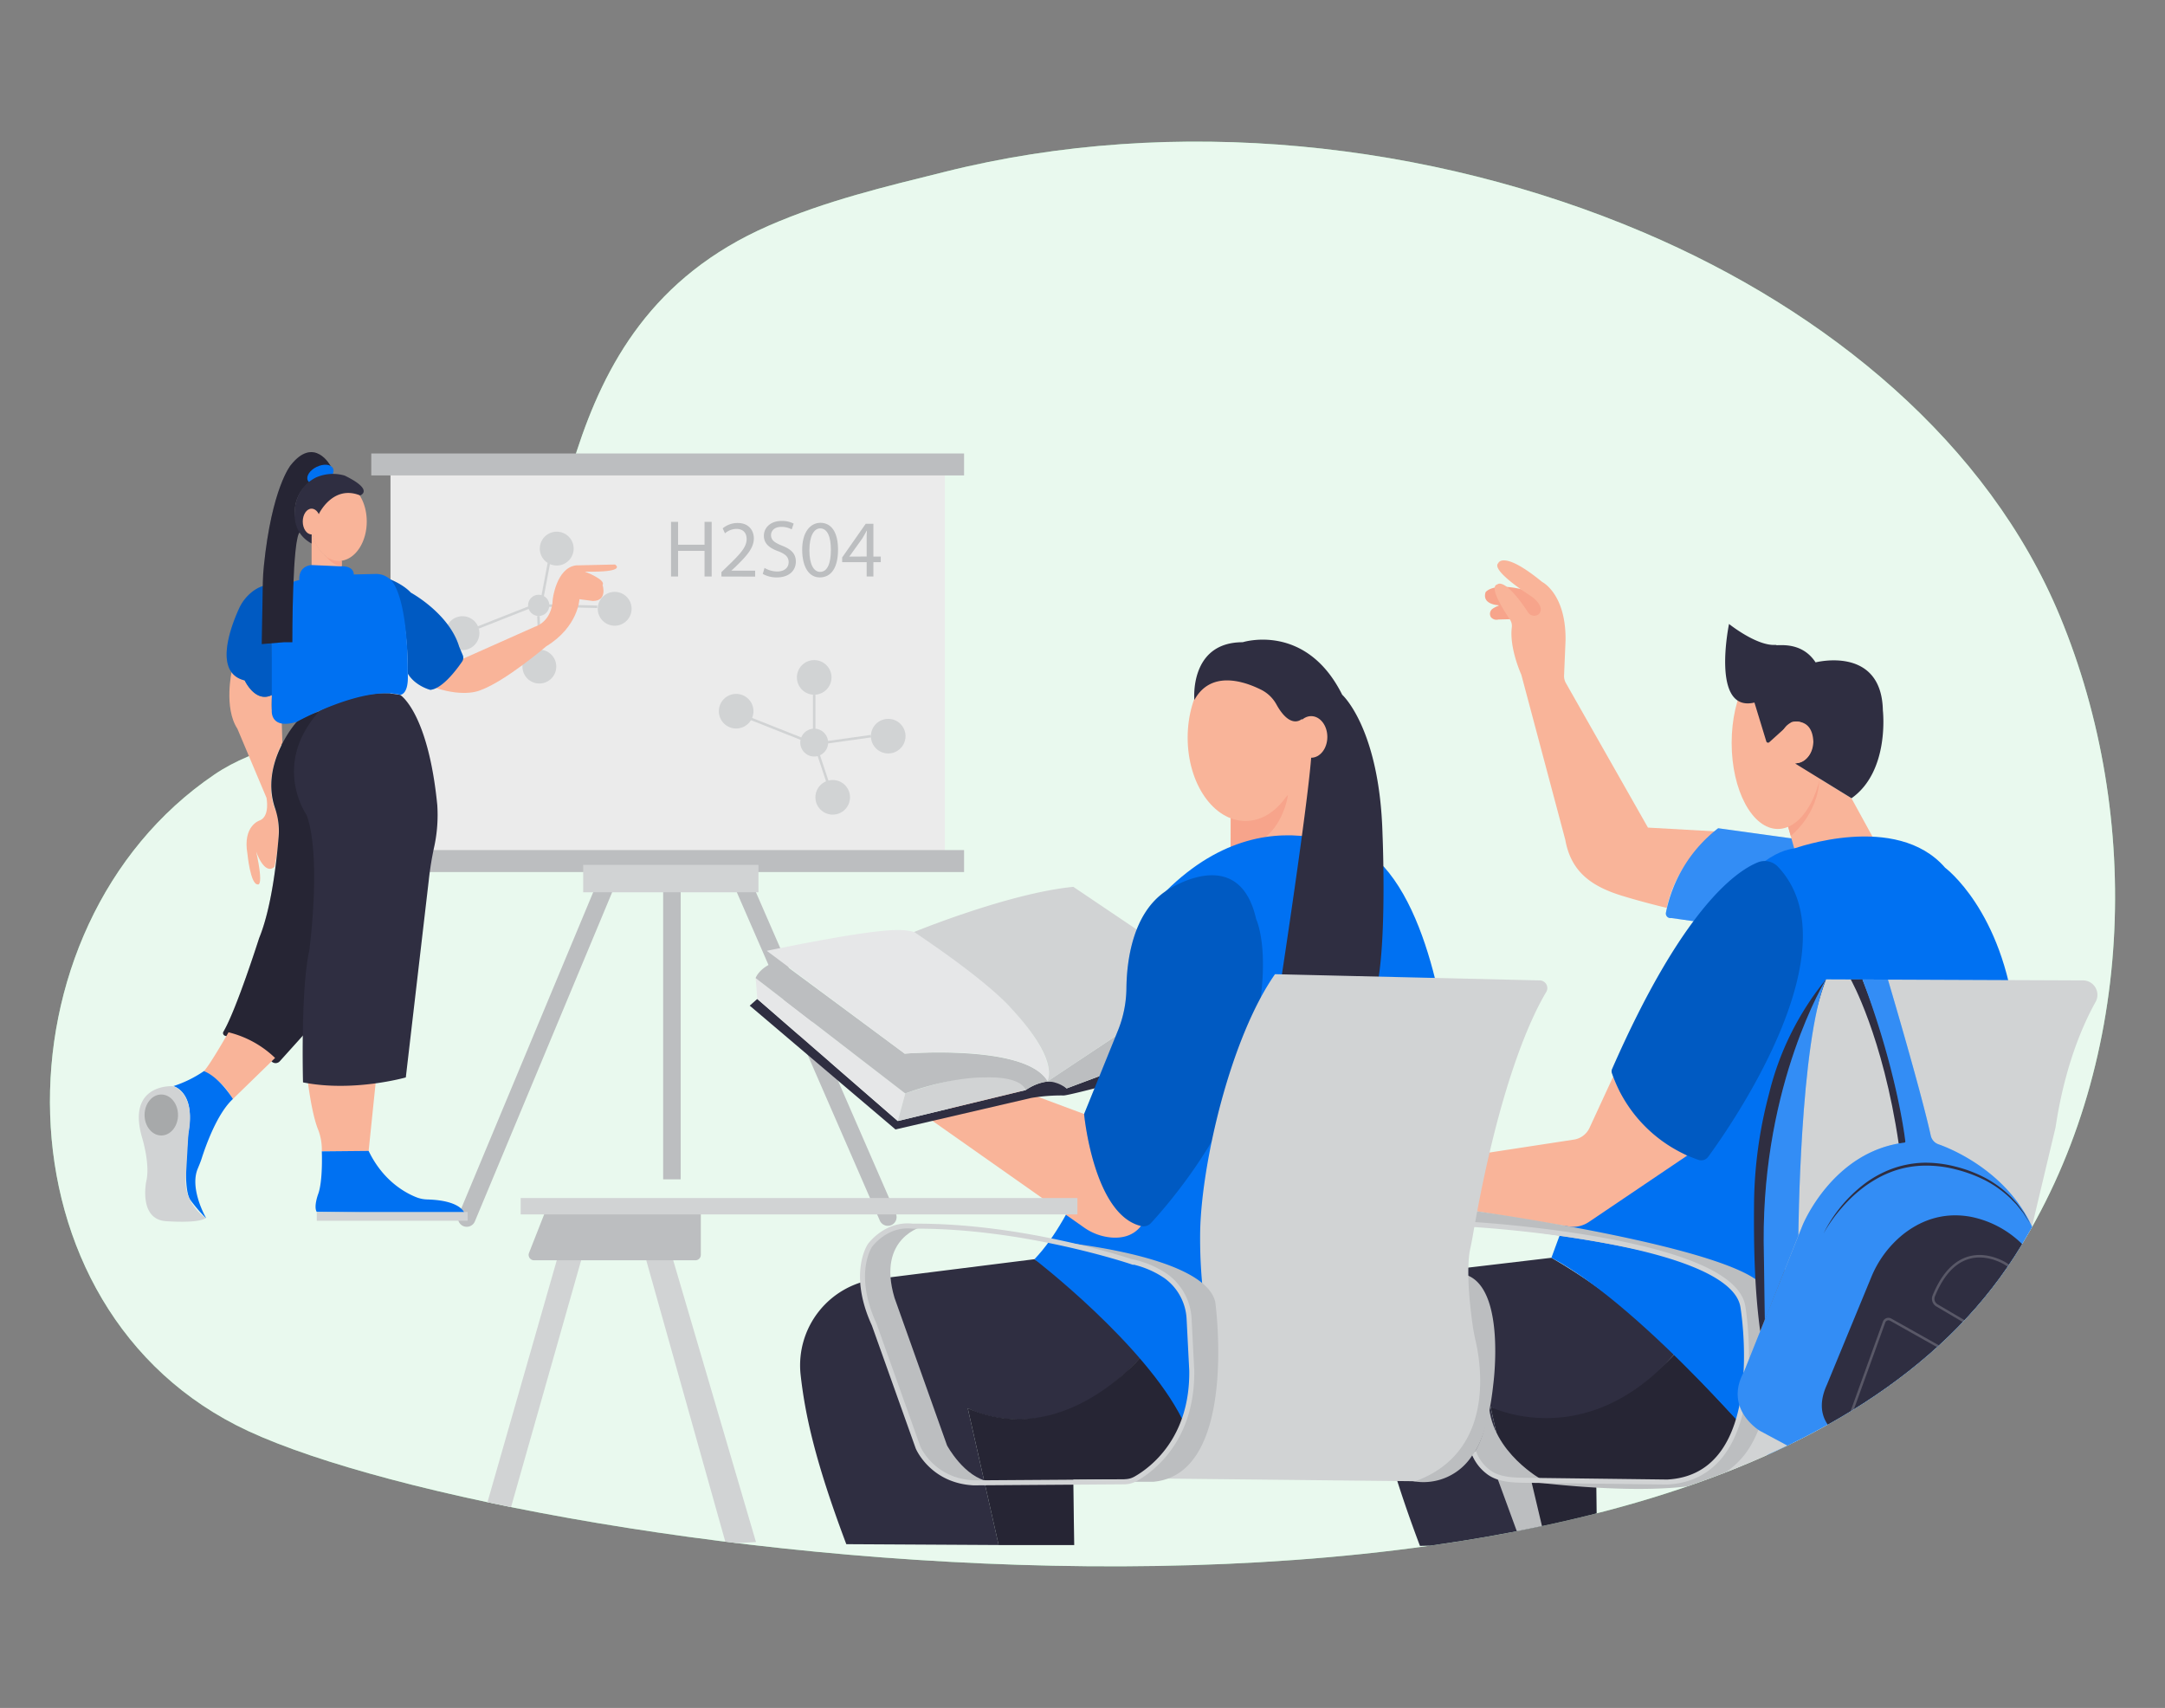 <svg id="ea95e69c-c1d4-4fde-8369-913c43ceac12" data-name="Layer 1" xmlns="http://www.w3.org/2000/svg" xmlns:xlink="http://www.w3.org/1999/xlink" width="865.76" height="682.89" viewBox="0 0 865.76 682.89"><rect x="0" y="0" width="865.76" height="682.89" fill="#808080" stroke="none"/><defs><clipPath id="ecaea8f2-fc8c-4005-90b5-9d78d30c960f"><path d="M805.55,502.31c48.29-75.25,51.55-175.5,18.21-255.89-28.66-69.2-92.59-122-166.37-153.43-85.6-36.45-187.64-47.31-279.51-24.3-24.17,6-47.69,11.6-70.48,21.55C214,131,232,231.48,199.26,266.42c-27.56,29.4-80.3,20.73-113.53,43.27C-4,370.49-4.19,524.17,99.31,572.2,209.09,623.18,685.92,688.69,805.55,502.31Z" fill="none"/></clipPath></defs><g id="ef42eacd-84ff-47bd-b22d-1e030881c311" data-name="freepik--background-simple--inject-346"><path d="M805.55,502.31c48.29-75.25,51.55-175.5,18.21-255.89-28.66-69.2-92.59-122-166.37-153.43-85.6-36.45-187.64-47.31-279.51-24.3-24.17,6-47.69,11.6-70.48,21.55C214,131,232,231.48,199.26,266.42c-27.56,29.4-80.3,20.73-113.53,43.27C-4,370.49-4.19,524.17,99.31,572.2,209.09,623.18,685.92,688.69,805.55,502.31Z" fill="#92e3a9"/><path d="M805.55,502.31c48.29-75.25,51.55-175.5,18.21-255.89-28.66-69.2-92.59-122-166.37-153.43-85.6-36.45-187.64-47.31-279.51-24.3-24.17,6-47.69,11.6-70.48,21.55C214,131,232,231.48,199.26,266.42c-27.56,29.4-80.3,20.73-113.53,43.27C-4,370.49-4.19,524.17,99.31,572.2,209.09,623.18,685.92,688.69,805.55,502.31Z" fill="#fff" opacity="0.8" style="isolation:isolate"/></g><path d="M92.69,268.26s-3.29,14.68,2.24,23.12L106.57,319s1.46,7.28-2.62,9c0,0-7,2-5,13.39,0,0,1.17,12.22,4.08,12.22,0,0,2.62,1.46-.58-13.09,0,0,3.2,9.6,7.27,6.11,0,0,3.2-12.51.87-21.83,0,0-6.26-10.52,2.33-27.93l-.26-8.62s-5.3,1.89-3.83-10.46c0,0-5.78,4-11-5.77C97.85,272.06,96.18,271.46,92.69,268.26Z" fill="#f9b499"/><rect x="156.15" y="186.24" width="221.69" height="157.49" fill="#ebebeb"/><rect x="148.47" y="181.31" width="237.05" height="8.78" fill="#bcbec0"/><path d="M271.16,208.65v9.15h10.58v-9.15h2.85v21.86h-2.85V220.26H271.16v10.25h-2.82V208.65Z" fill="#bcbec0"/><path d="M288.48,230.51v-1.75l2.24-2.17c5.38-5.13,7.81-7.85,7.85-11,0-2.14-1-4.12-4.19-4.12a7.17,7.17,0,0,0-4.47,1.78l-.91-2a9.26,9.26,0,0,1,6-2.14c4.54,0,6.45,3.11,6.45,6.13,0,3.89-2.82,7-7.26,11.32l-1.69,1.56v.06h9.47v2.37Z" fill="#bcbec0"/><path d="M305.73,227.07a10,10,0,0,0,5.06,1.43c2.89,0,4.58-1.53,4.58-3.73,0-2-1.17-3.21-4.12-4.35-3.57-1.26-5.78-3.11-5.78-6.19,0-3.41,2.83-5.94,7.07-5.94a10,10,0,0,1,4.84,1.07l-.78,2.3a8.69,8.69,0,0,0-4.15-1c-3,0-4.12,1.78-4.12,3.27,0,2,1.33,3,4.34,4.22,3.7,1.43,5.58,3.21,5.58,6.42,0,3.38-2.49,6.3-7.65,6.3a11.29,11.29,0,0,1-5.58-1.4Z" fill="#bcbec0"/><path d="M335.12,219.74c0,7.17-2.66,11.13-7.33,11.13-4.12,0-6.91-3.86-7-10.84s3.05-11,7.33-11C332.59,209.07,335.12,213,335.12,219.74Zm-11.45.33c0,5.48,1.68,8.59,4.28,8.59,2.92,0,4.31-3.4,4.31-8.79,0-5.19-1.33-8.6-4.28-8.6C325.48,211.27,323.67,214.32,323.67,220.07Z" fill="#bcbec0"/><path d="M346.57,230.51v-5.74h-9.8v-1.88l9.41-13.46h3.08v13.1h2.95v2.24h-2.95v5.74Zm0-8v-7c0-1.1,0-2.2.09-3.31h-.09c-.65,1.24-1.17,2.14-1.76,3.12l-5.15,7.17v.06Z" fill="#bcbec0"/><circle cx="325.59" cy="270.85" r="6.92" fill="#d1d3d4"/><circle cx="294.38" cy="284.36" r="6.92" fill="#d1d3d4"/><circle cx="355.19" cy="294.34" r="6.92" fill="#d1d3d4"/><circle cx="332.99" cy="318.79" r="6.92" fill="#d1d3d4"/><line x1="300.33" y1="287.42" x2="320.6" y2="295.46" fill="none" stroke="#d1d3d4" stroke-miterlimit="10"/><line x1="325.59" y1="277.77" x2="325.59" y2="292.57" fill="none" stroke="#d1d3d4" stroke-miterlimit="10"/><line x1="348.27" y1="294.34" x2="329.93" y2="296.91" fill="none" stroke="#d1d3d4" stroke-miterlimit="10"/><line x1="330.9" y1="312.52" x2="327.04" y2="300.93" fill="none" stroke="#d1d3d4" stroke-miterlimit="10"/><rect x="148.47" y="339.89" width="237.05" height="8.78" fill="#bcbec0"/><rect x="265.19" y="353.7" width="7.01" height="117.84" fill="#bcbec0"/><path d="M356.46,489.83h0a3.52,3.52,0,0,1-4.63-1.81l-58-133.14,6.41-2.84,58,133.18A3.51,3.51,0,0,1,356.46,489.83Z" fill="#bcbec0"/><path d="M185.32,490.25h0a3.5,3.5,0,0,1-1.9-4.59l55.91-134,6.48,2.66L189.89,488.36A3.51,3.51,0,0,1,185.32,490.25Z" fill="#bcbec0"/><path d="M118.66,288.61s-14.81,16.52-8.69,34.48a28.17,28.17,0,0,1,1.46,11.37c-.8,10.05-2.89,28.68-7.81,40.65,0,0-9.06,28.52-14.26,37.38a1.11,1.11,0,0,0,.64,1.64c3.6,1.1,13.16,4.45,18.58,10.23a2.25,2.25,0,0,0,3.31-.06l16.3-18.1,1.5-122.36S122.17,285.85,118.66,288.61Z" fill="#2f2e41"/><path d="M118.66,288.61s-14.81,16.52-8.69,34.48a28.17,28.17,0,0,1,1.46,11.37c-.8,10.05-2.89,28.68-7.81,40.65,0,0-9.06,28.52-14.26,37.38a1.11,1.11,0,0,0,.64,1.64c3.6,1.1,13.16,4.45,18.58,10.23a2.25,2.25,0,0,0,3.31-.06l16.3-18.1,1.5-122.36S122.17,285.85,118.66,288.61Z" opacity="0.2"/><path d="M91.38,412.75s-7.49,13.17-9.83,15.51c0,0,8.12,4.06,11.31,11.06.06.12.19.18.28.09L110,423A40.67,40.67,0,0,0,91.38,412.75Z" fill="#f9b499"/><path d="M81.55,428.26a47.55,47.55,0,0,1-12.2,6s8.52,2.17,6.18,17.05c0,0-3,23.73.67,28.58A69.15,69.15,0,0,0,82.27,487a.06.06,0,0,0,.09-.07c-1.1-2-6.37-12.24-3.3-19.63.54-1.32,1.11-2.63,1.55-4,1.7-5.34,6.27-18.15,12.53-23.89C93.14,439.41,87.9,430.77,81.55,428.26Z" fill="#0071f2"/><path d="M70.3,434.75a3.72,3.72,0,0,0-1.93-.48c-3.78.08-17,1.71-11.56,20.57,0,0,3.35,10.69,1.67,17.55,0,0-3.17,15.21,8,15.88,0,0,13,1,15.76-1.28,0,0-8.91-5.74-7.91-16.11l1-17.55S78.64,439.47,70.3,434.75Z" fill="#d1d3d4"/><ellipse cx="64.5" cy="445.81" rx="6.69" ry="8.19" opacity="0.2"/><path d="M122.92,431s1.59,14.32,4.43,21a22.34,22.34,0,0,1,1.34,8.35l18.72-.16,3.07-29.77S135.63,432.66,122.92,431Z" fill="#f9b499"/><path d="M128.69,460.35s.5,12-1.51,17.22c0,0-1.84,5-.5,7l59.17.84s-.77-5.43-15-5.83a12.81,12.81,0,0,1-4.37-.89c-4.42-1.75-13.34-6.58-19.07-18.52Z" fill="#0071f2"/><rect x="126.68" y="484.59" width="60.34" height="3.51" fill="#d1d3d4"/><line x1="215.84" y1="259.74" x2="215.31" y2="246.29" fill="none" stroke="#d1d3d4" stroke-miterlimit="10"/><rect x="233.21" y="345.81" width="70.09" height="10.95" fill="#d1d3d4"/><circle cx="215.42" cy="242.04" r="4.25" fill="#d1d3d4"/><circle cx="222.63" cy="219.35" r="6.77" fill="#d1d3d4"/><circle cx="245.8" cy="243.41" r="6.77" fill="#d1d3d4"/><circle cx="215.68" cy="266.52" r="6.77" fill="#d1d3d4"/><circle cx="184.94" cy="253.15" r="6.77" fill="#d1d3d4"/><line x1="219.5" y1="225.11" x2="216.18" y2="242.63" fill="none" stroke="#d1d3d4" stroke-miterlimit="10"/><line x1="238.82" y1="242.61" x2="219.22" y2="242.14" fill="none" stroke="#d1d3d4" stroke-miterlimit="10"/><line x1="191.17" y1="250.92" x2="212.18" y2="242.63" fill="none" stroke="#d1d3d4" stroke-miterlimit="10"/><path d="M121.17,432.77s-1-37.1,2.5-52.65c0,0,5-37.11-1-54.15,0,0-14.39-20.2,5.16-41.76,0,0,16.9-9.39,32.2-6.38,0,0,11.15,6.87,14.83,44a60.12,60.12,0,0,1-1.13,16.31,125.26,125.26,0,0,0-2.26,13.76l-9.19,78.89S141.22,436.78,121.17,432.77Z" fill="#2f2e41"/><path d="M185,263.46l28.92-12.88s6.76-1.78,7.12-11c0,0,1.42-12.45,9.25-13.52l15.65-.35s5.34,3.2-12.09,2.84c0,0,8.54,3.2,7.11,5.34,0,0,2.14,6.4-3.91,6.4l-5.34-.71s-.44,11-13.25,18.82c0,0-16.36,14-26.32,17.55,0,0-6,3-18-.91C174.19,275,178.42,273,185,263.46Z" fill="#f9b499"/><path d="M112.89,235.7s-4.53-4.35-11.4.44a17.9,17.9,0,0,0-6,7.39c-3.4,7.54-10.08,25.57,2.36,28.53,0,0,4.26,9.28,11,5.77l-.25-33.35S109.13,236.46,112.89,235.7Z" fill="#0071f2"/><path d="M112.89,235.7s-4.53-4.35-11.4.44a17.9,17.9,0,0,0-6,7.39c-3.4,7.54-10.08,25.57,2.36,28.53,0,0,4.26,9.28,11,5.77l-.25-33.35S109.13,236.46,112.89,235.7Z" opacity="0.2"/><path d="M155.51,231.44s5.52,2,8.78,5.52c0,0,15.29,8.27,19.31,21.56l1.44,3.42a2.72,2.72,0,0,1-.26,2.59c-2.12,3.1-7.9,10.89-12.72,11.29,0,0-6-1.5-9-6.52C163,269.3,163.79,242.73,155.51,231.44Z" fill="#0071f2"/><path d="M155.51,231.44s5.52,2,8.78,5.52c0,0,15.29,8.27,19.31,21.56l1.44,3.42a2.72,2.72,0,0,1-.26,2.59c-2.12,3.1-7.9,10.89-12.72,11.29,0,0-6-1.5-9-6.52C163,269.3,163.79,242.73,155.51,231.44Z" opacity="0.2"/><path d="M136.65,224.18v5.66H124.6V213.67l.36-.18c1.55,6.09,5.67,10.77,10.52,10.77A7.5,7.5,0,0,0,136.65,224.18Z" fill="#f9b499"/><path d="M136.64,226.4v-2.22a19.64,19.64,0,0,1-7.64-4.44S131.1,225.73,136.64,226.4Z" fill="#f7a48b"/><path d="M146.66,208.52c0,8.15-4.39,14.84-10,15.66a7.5,7.5,0,0,1-1.17.08c-4.85,0-9-4.34-10.52-10.42a21.72,21.72,0,0,1-.65-5.32c0-8.68,5-15.72,11.17-15.72S146.66,199.84,146.66,208.52Z" fill="#f9b499"/><path d="M141.47,229.69s.25-3.51-5.26-3.26l-11.53-.5s-5.27,0-5,6c0,0-11,1.76-11,13.79v38.36s-.75,7.78,10,4.52c0,0,26.32-14.54,41.37-10.78,0,0,3.51,0,3-8.53,0,0,.5-25.59-5.53-35.8a8.24,8.24,0,0,0-7.31-4Z" fill="#0071f2"/><path d="M113.64,256.77h3.26s-.11-42.86,3.15-44.11c0,0-6.82-11.1,3.87-20.08l8.28-6.27s-6.52-12.28-16-.25c0,0-7.53,9.12-10.68,40.2-.22,2.15-.37,4.31-.41,6.47l-.44,24.79Z" fill="#2f2e41"/><path d="M113.64,256.77h3.26s-.11-42.86,3.15-44.11c0,0-6.82-11.1,3.87-20.08l8.28-6.27s-6.52-12.28-16-.25c0,0-7.53,9.12-10.68,40.2-.22,2.15-.37,4.31-.41,6.47l-.44,24.79Z" opacity="0.2"/><ellipse cx="128.13" cy="189.71" rx="5.59" ry="3.38" transform="translate(-69.33 73.87) rotate(-25.57)" fill="#0071f2"/><path d="M127.54,205.44s5.59-11.76,16.47-7.35c0,0,5.88-2.06-6.18-7.94a16.76,16.76,0,0,0-11.53.79,15.35,15.35,0,0,0-8.42,12.9c-.34,4.41.46,10,6.71,13.48v-3.65Z" fill="#2f2e41"/><ellipse cx="124.6" cy="208.53" rx="3.53" ry="5.15" fill="#f9b499"/><circle cx="325.59" cy="296.91" r="5.57" fill="#d1d3d4"/><g clip-path="url(#ecaea8f2-fc8c-4005-90b5-9d78d30c960f)"><polygon points="224.08 498.89 189.98 617.9 200.01 617.9 233.44 500.23 224.08 498.89" fill="#d1d3d4"/><polygon points="290.27 617.23 256.84 498.22 267.54 498.22 302.31 616.56 290.27 617.23" fill="#d1d3d4"/><polygon points="492.06 321.98 492.12 339.55 521.68 336.86 526.52 302.46 517.92 297.63 492.06 321.98" fill="#f9b499"/><path d="M492.12,339.55l.16-15.37s16.89-1.56,22.75-6.25C515,317.93,512.45,339.2,492.12,339.55Z" fill="#f7a48b"/><polygon points="697.38 589 697.38 618.4 707.86 618.4 707.86 589.87 697.38 589" fill="#bcbec0"/><path d="M596.05,562.52l12.36,54.69,30.2,0-.29-24.78L672,592s22.58-5.32,22.76-24.28c0,0-20.6-22.06-25-26.41C669.72,541.34,640.53,575.91,596.05,562.52Z" fill="#2f2e41"/><path d="M596.05,562.52l12.36,54.69,30.2,0-.29-24.78L672,592s22.58-5.32,22.76-24.28c0,0-20.6-22.06-25-26.41C669.72,541.34,640.53,575.91,596.05,562.52Z" opacity="0.2"/><path d="M620.39,502.9l-41.82,4.94a34.75,34.75,0,0,0-30.51,38.31c1.78,15.92,7.29,38.88,19.76,71.94l40.59-.88-12.36-54.69s37.94,19,73.67-21.18C669.72,541.34,651,520.55,620.39,502.9Z" fill="#2f2e41"/><path d="M616.92,591.84s-20.33-10.92-21.57-30.42c0,0-1.2,13.69-6.55,20.37C588.8,581.79,594.52,595.19,616.92,591.84Z" fill="#bcbec0"/><path d="M599.23,242c-1.67-.13-6.48-.86-5.18-5.19,0,0,2.52-3.9,14.18-1.27l9.4,3.51.38,8.15-18.81.5a2.9,2.9,0,0,1-3-.95,2.5,2.5,0,0,1,.76-3.41,10.14,10.14,0,0,1,2.25-1.13A.11.11,0,0,0,599.23,242Z" fill="#f7a48b"/><path d="M626.2,273.14,659,330.9l28.62,1.61A48.59,48.59,0,0,0,666.52,363s-9.15-2.16-17.84-4.83c-12.39-3.81-20.46-9.64-22.74-22.4l-17.58-66s-4.84-10.56-3.81-18.91a4.54,4.54,0,0,0-.74-3.14c-2.54-3.73-8.6-13.25-5-14.06,0,0,2.84-3.17,12.37,11.37a2.92,2.92,0,0,0,4.18.5s3-2.51-2.85-7c0,0-16.54-10.36-13.37-13.37,0,0,1.84-5.35,17.55,7.52,0,0,9.53,4.68,9.36,23.23l-.6,14.27A5.71,5.71,0,0,0,626.2,273.14Z" fill="#f9b499"/><path d="M717.51,335.37l-30.43-4.21a56.58,56.58,0,0,0-20.89,33.76,1.82,1.82,0,0,0,2.11,2.13l22.39,3.17s14.24-29.73,27.7-30.82Z" fill="#0071f2"/><path d="M717.51,335.37l-30.43-4.21a56.58,56.58,0,0,0-20.89,33.76,1.82,1.82,0,0,0,2.11,2.13l22.39,3.17s14.24-29.73,27.7-30.82Z" fill="#fff" opacity="0.2"/><path d="M715,330.4l2.5,8.86s22.23-5.85,31.6-4.18l-8.7-15.88-12.87-8S724.65,325.93,715,330.4Z" fill="#f9b499"/><path d="M620.39,502.9s56.83-159.29,97.11-163.64c0,0,40.79-14.87,60.34,7.69,0,0,23.07,17.05,28.09,61.18l-94.44,179S658.33,523,620.39,502.9Z" fill="#0071f2"/><path d="M645.07,430.53l-9.41,20.36a8.24,8.24,0,0,1-6.27,4.76l-36.17,5.54-3.83,22.93,38.43,6.35a11.38,11.38,0,0,0,7.72-2L674.75,462S653,450.69,645.07,430.53Z" fill="#f9b499"/><path d="M413.66,503.47l-63,7.91a34.75,34.75,0,0,0-30.5,38.31c1.78,15.92,5.8,34.65,18.27,67.72l60.93.34L387,563.05s34.07,19.09,69.8-21C456.79,542,441.52,520.16,413.66,503.47Z" fill="#2f2e41"/><path d="M387,563.05l12.35,54.7,30.2,0-.36-26.14,35.46-.27s7.24-6.74,9.75-21.78c0,0-12.81-23.75-17.25-28.09C457.14,541.49,426,580.15,387,563.05Z" fill="#2f2e41"/><path d="M387,563.05l12.35,54.7,30.2,0-.36-26.14,35.46-.27s7.24-6.74,9.75-21.78c0,0-12.81-23.75-17.25-28.09C457.14,541.49,426,580.15,387,563.05Z" opacity="0.2"/><path d="M730.21,391.58,833,392a5.78,5.78,0,0,1,5,8.6c-5.07,9.09-12.32,25.57-16,50.12L810.7,498.22a282.66,282.66,0,0,0-5.82,34.34c-2.37,21.64-14.12,64.24-70.16,58.59l-49.41.26S711.79,578,707.1,534.08a194.08,194.08,0,0,1-.36-40C709.88,462.4,716.92,410,730.21,391.58Z" fill="#d1d3d4"/><path d="M589.39,484.12s106.22,14.77,116.25,30.82l1.46,19.14s3.92,26.33-7.51,44.76a33.47,33.47,0,0,1-24.24,15.38c-10.76,1.39-31.69,2.24-68.78-2.41l60.17.75s22.35-.07,28-24.81c0,0,6.53-14.15,2.26-45,0,0,1.75-10.13-23.65-18.49,0,0-23.46-8-84.3-14.65Z" fill="#bcbec0"/><path d="M744.78,391.6l-4.69,0s12.85,22.66,19.2,65.79l3.88-.13S757.48,423,744.78,391.6Z" fill="#2f2e41"/><path d="M598.36,589.84c1.28.7,3.47,1,5.52,1.5a22.33,22.33,0,0,0,8.41.55l6.09,25.7-10-.38Z" fill="#bcbec0"/><polygon points="782.84 619.09 793.72 619.09 788.08 595.42 778.81 605.99 782.84 619.09" fill="#bcbec0"/><path d="M413.66,503.47s44.07,33.86,59.12,64L580.27,430.91s-3.77-58.58-26.88-84.38c0,0-43-33.86-87.06,9.68C466.33,356.21,445.9,470.15,413.66,503.47Z" fill="#0071f2"/><path d="M433.54,445.42l-37.26-13.87-23.47,16.56,60.53,42.58a22.25,22.25,0,0,0,11.26,4.12c4,.27,8.51-.56,11.68-4.63Z" fill="#f9b499"/><path d="M438.33,435s-11.54,3-13,3a72.63,72.63,0,0,0-13,1L358.1,451.59l-58.29-49.5,3-2.67L359,448.22l51.15-12.36s10-7.36,16.38-.67l13.37-5Z" fill="#2f2e41"/><path d="M362,437.19l-3,11-56.16-48.8-.66-8.27a0,0,0,0,1,.06,0Z" fill="#e6e7e8"/><path d="M362,437.19s45.12-15.92,48.14-1.33L359,448.22Z" fill="#d1d3d4"/><path d="M426.51,435.19s-3.57-3-7.83-2.72L446.52,414l-6.64,16.16Z" fill="#bcbec0"/><path d="M302.15,391.06s1.71-4.88,9.48-6.89l50.15,37.11s49-3.9,57.27,11.15a20,20,0,0,0-8.92,3.43s-1-5.56-16.51-5.06c0,0-12.37-.51-31.63,6.39Z" fill="#bcbec0"/><path d="M306.62,380.16l55.16,41.12s46.84-4.17,56.84,10.53a.3.3,0,0,0,.54-.07c.6-2,1.47-9.21-10.4-23.66a110.1,110.1,0,0,0-18.53-17.83c-3.78-3.16-8-6.41-12.56-9.67-4.19-3-8.25-5.6-12.13-7.94C360.61,371.39,354.75,370.38,306.62,380.16Z" fill="#e6e7e8"/><path d="M365.54,372.64s37.86-15.55,63.68-18.05l34.6,23.31L446.52,414l-27.68,18.44a0,0,0,0,1-.07-.06c.75-1.29,4.1-9.32-14.37-29.17C404.4,403.22,396.63,393.45,365.54,372.64Z" fill="#d1d3d4"/><path d="M278.07,503.9H213.55a2.16,2.16,0,0,1-2-2.95l6.32-16.08a2.18,2.18,0,0,1,2-1.37l58.19-.54a2.17,2.17,0,0,1,2.19,2.17v16.6A2.17,2.17,0,0,1,278.07,503.9Z" fill="#bcbec0"/><path d="M715,330.4l1.11,3.79s11.09-8.47,11.42-23C727.53,311.18,720.38,324.66,715,330.4Z" fill="#f7a48b"/><ellipse cx="710.95" cy="297.03" rx="18.48" ry="34.42" fill="#f9b499"/><path d="M725.14,296.63c-.38-10.21-8.77-7.86-8.77-7.86l-8.86,8a.73.73,0,0,1-1.18-.32l-4.75-15.55c-17.56,4.16-10.16-31.42-10.16-31.42s11.21,9,18.73,8.36c0,.67,10-2,15.88,7,0,0,26.41-6.85,26.91,19.22,0,0,2.84,24.24-12.54,35.1l-22.54-13.88S724.76,304.81,725.14,296.63Z" fill="#2f2e41"/><ellipse cx="718.34" cy="296.8" rx="6.47" ry="8.32" fill="#f9b499"/><path d="M644.56,429a56,56,0,0,0,34.62,34.75,3.44,3.44,0,0,0,3.89-1.2c9.32-12.73,58.66-83.53,27.91-116a7.33,7.33,0,0,0-8.1-1.72c-9.19,3.76-30.45,19.24-58.23,82.62A2.19,2.19,0,0,0,644.56,429Z" fill="#0071f2"/><path d="M644.56,429a56,56,0,0,0,34.62,34.75,3.44,3.44,0,0,0,3.89-1.2c9.32-12.73,58.66-83.53,27.91-116a7.33,7.33,0,0,0-8.1-1.72c-9.19,3.76-30.45,19.24-58.23,82.62A2.19,2.19,0,0,0,644.56,429Z" opacity="0.2"/><path d="M589.08,489.59S693.41,495.67,697,522.73c0,0,11.32,67.65-30.29,69.83l-54.45-.67c-5.93-.08-12.89.16-17.44-3.64a17.15,17.15,0,0,1-5.53-7.72" fill="none" stroke="#d1d3d4" stroke-miterlimit="10" stroke-width="2"/><path d="M564.73,592.16a23.15,23.15,0,0,0,24.07-10.37s6-6,8.36-28.41c0,0,5-37.44-10.37-43.46,0,0,.52,16.89,2.66,26.27a52.68,52.68,0,0,1,1.42,11.32c.06,9.49-1.25,25.22-9.76,33.28C581.11,580.79,572.08,590.49,564.73,592.16Z" fill="#bcbec0"/><path d="M761.92,456.34c-.43-3.58-3.81-29.27-17.14-64.74l10.18.08s13,43.69,17.13,62.37a4.77,4.77,0,0,0,3.1,3.48c9,3.17,39.18,17.19,42.31,51.58L787,601.52s-6.35,12-19.06,5L703.8,572.1s-14.71-8.69-6.35-23.74l23.4-58.5s11.91-29.45,40.68-33A.44.44,0,0,0,761.92,456.34Z" fill="#0071f2"/><path d="M761.92,456.34c-.43-3.58-3.81-29.27-17.14-64.74l10.18.08s13,43.69,17.13,62.37a4.77,4.77,0,0,0,3.1,3.48c9,3.17,39.18,17.19,42.31,51.58L787,601.52s-6.35,12-19.06,5L703.8,572.1s-14.71-8.69-6.35-23.74l23.4-58.5s11.91-29.45,40.68-33A.44.44,0,0,0,761.92,456.34Z" fill="#fff" opacity="0.2"/><path d="M738.23,575.44s-15-5.68-7.69-21.73l17.7-42.9a42.8,42.8,0,0,1,12.64-17.16c6.35-5.08,15.52-9.34,27.38-7.11a40.47,40.47,0,0,1,22.87,13.6c5.4,6.25,11.19,15.73,11.56,27.89a40.74,40.74,0,0,1-3.27,16.78l-19.68,47.35s-3,13.37-17.72,6.68Z" fill="#2f2e41"/><path d="M756.05,527.63l46.73,26.27a3.65,3.65,0,0,1,1.66,4.36l-10.66,31.16a3.65,3.65,0,0,1-5.18,2l-47-25.37a1.84,1.84,0,0,1-.84-2.39l12.72-35.2A1.86,1.86,0,0,1,756.05,527.63Z" fill="none" stroke="#fff" stroke-miterlimit="10" opacity="0.2"/><path d="M774.56,521.93l25.36,14.93a3,3,0,0,0,4.16-1c3.3-5.42,9.57-18.53.6-28.36a13.67,13.67,0,0,0-4.13-3c-5.57-2.73-19-6.61-27.28,13.69A3.07,3.07,0,0,0,774.56,521.93Z" fill="none" stroke="#fff" stroke-miterlimit="10" opacity="0.2"/><path d="M729.2,493.21a56.69,56.69,0,0,1,16.15-19.7,43.38,43.38,0,0,1,11.28-6.21,40.36,40.36,0,0,1,12.68-2.41,47.85,47.85,0,0,1,12.79,1.58,52.44,52.44,0,0,1,12,4.6,44.26,44.26,0,0,1,10.28,7.69l2.17,2.37c.66.85,1.27,1.72,1.91,2.58.31.44.64.86.94,1.3l.79,1.39,1.57,2.79-1.72-2.69-.84-1.35c-.32-.43-.66-.84-1-1.25-.67-.83-1.31-1.67-2-2.48L804,479.17a43.53,43.53,0,0,0-10.29-7.31,55.79,55.79,0,0,0-11.85-4.35,46.48,46.48,0,0,0-12.51-1.45A39.11,39.11,0,0,0,757,468.3a45.56,45.56,0,0,0-5.76,2.57,55.1,55.1,0,0,0-5.35,3.36,56.17,56.17,0,0,0-9.31,8.6A60.37,60.37,0,0,0,729.2,493.21Z" fill="#2f2e41"/><path d="M703.88,532.24l9.65-24.14a359.05,359.05,0,0,1,7.35-80.56c2.6-12.51,5.46-25.63,9.33-36a115.43,115.43,0,0,0-22.58,44.92c-.14.58-.29,1.14-.43,1.7a176.55,176.55,0,0,0-5.77,42.65c-.16,17.35.17,34.69,2.45,51.39" fill="#2f2e41"/><path d="M719.15,494s.54-77.38,11.06-102.46c0,0-25.32,41.19-24.93,104.77l.46,31.59Z" fill="#0071f2"/><path d="M719.15,494s.54-77.38,11.06-102.46c0,0-25.32,41.19-24.93,104.77l.46,31.59Z" fill="#fff" opacity="0.2"/><ellipse cx="498.04" cy="294.94" rx="23.11" ry="33.32" fill="#f9b499"/><path d="M477.61,279.89s-2.15-23.11,19.35-23.11c0,0,25.26-8.06,39.77,21,0,0,15,13.44,16.13,55.89,0,0,1.61,37.09-1.62,57.51l-38.69-1.07s10.11-66.19,11.77-87.11l-3.71-15.55s-4.52,4.52-10.24-5.9a14.24,14.24,0,0,0-6.31-5.9C497.07,272.21,484.09,268.07,477.61,279.89Z" fill="#2f2e41"/><ellipse cx="524.32" cy="294.65" rx="6.47" ry="8.32" fill="#f9b499"/><path d="M497.5,428.23c-9,28.84-31.3,54.34-37.23,60.78a4.08,4.08,0,0,1-4,1.18c-19-4.57-22.75-44.77-22.75-44.77L447,412.17a46.29,46.29,0,0,0,3.44-16.87c.11-10.76,2.33-30.06,15.88-39.09,0,0,29-19.89,36,11.28C502.33,367.49,510.93,385.23,497.5,428.23Z" fill="#0071f2"/><path d="M497.5,428.23c-9,28.84-31.3,54.34-37.23,60.78a4.08,4.08,0,0,1-4,1.18c-19-4.57-22.75-44.77-22.75-44.77L447,412.17a46.29,46.29,0,0,0,3.44-16.87c.11-10.76,2.33-30.06,15.88-39.09,0,0,29-19.89,36,11.28C502.33,367.49,510.93,385.23,497.5,428.23Z" opacity="0.2"/><path d="M618.35,396.58c-5.83,9.72-18.93,36.92-29.45,97.8-.3,1.7-.63,3.38-1,5.07-.77,3.41-1.52,12.59,1,30.4.26,1.84.6,3.69,1,5.5,2.15,8.83,8.72,44.89-23.9,56.89l-103-1.09s26-16.3,18.92-67.92A196.36,196.36,0,0,1,479.94,492c.65-27.56,12.24-77.18,29.92-102.49L615.8,392A3.06,3.06,0,0,1,618.35,396.58Z" fill="#d1d3d4"/><path d="M369.26,490.27s-18.82,4.28-11.55,28.65l21,59s6.84,12.83,17.1,14.54c0,0-18.38,4.27-28.64-13.69l-20.95-57.71S337.19,486.42,369.26,490.27Z" fill="#bcbec0"/><path d="M420.56,496.26s61.14,5.13,65.42,24.37c0,0,9.4,68.83-24.8,71.83H449.53s24.05-5.14,26.61-39.35l-.72-25.3a22.29,22.29,0,0,0-9.3-17.66,38.16,38.16,0,0,0-13.92-5.78S434.67,498.39,420.56,496.26Z" fill="#bcbec0"/><path d="M365,490.27c44-.43,87.22,14.11,87.22,14.11a38.17,38.17,0,0,1,14,5.85,22.42,22.42,0,0,1,9.29,17.15L476.57,548c.35,27.67-16.09,39.67-22.39,43.25a9.56,9.56,0,0,1-4.65,1.23l-60.18.41c-16.67-.85-22.23-14.11-22.23-14.11l-17.53-49.16c-9.41-20.53-1.71-31.64-1.71-31.64S354.29,489,365,490.27Z" fill="none" stroke="#d1d3d4" stroke-miterlimit="10" stroke-width="2"/><rect x="208.21" y="479.01" width="222.64" height="6.55" fill="#d1d3d4"/></g></svg>